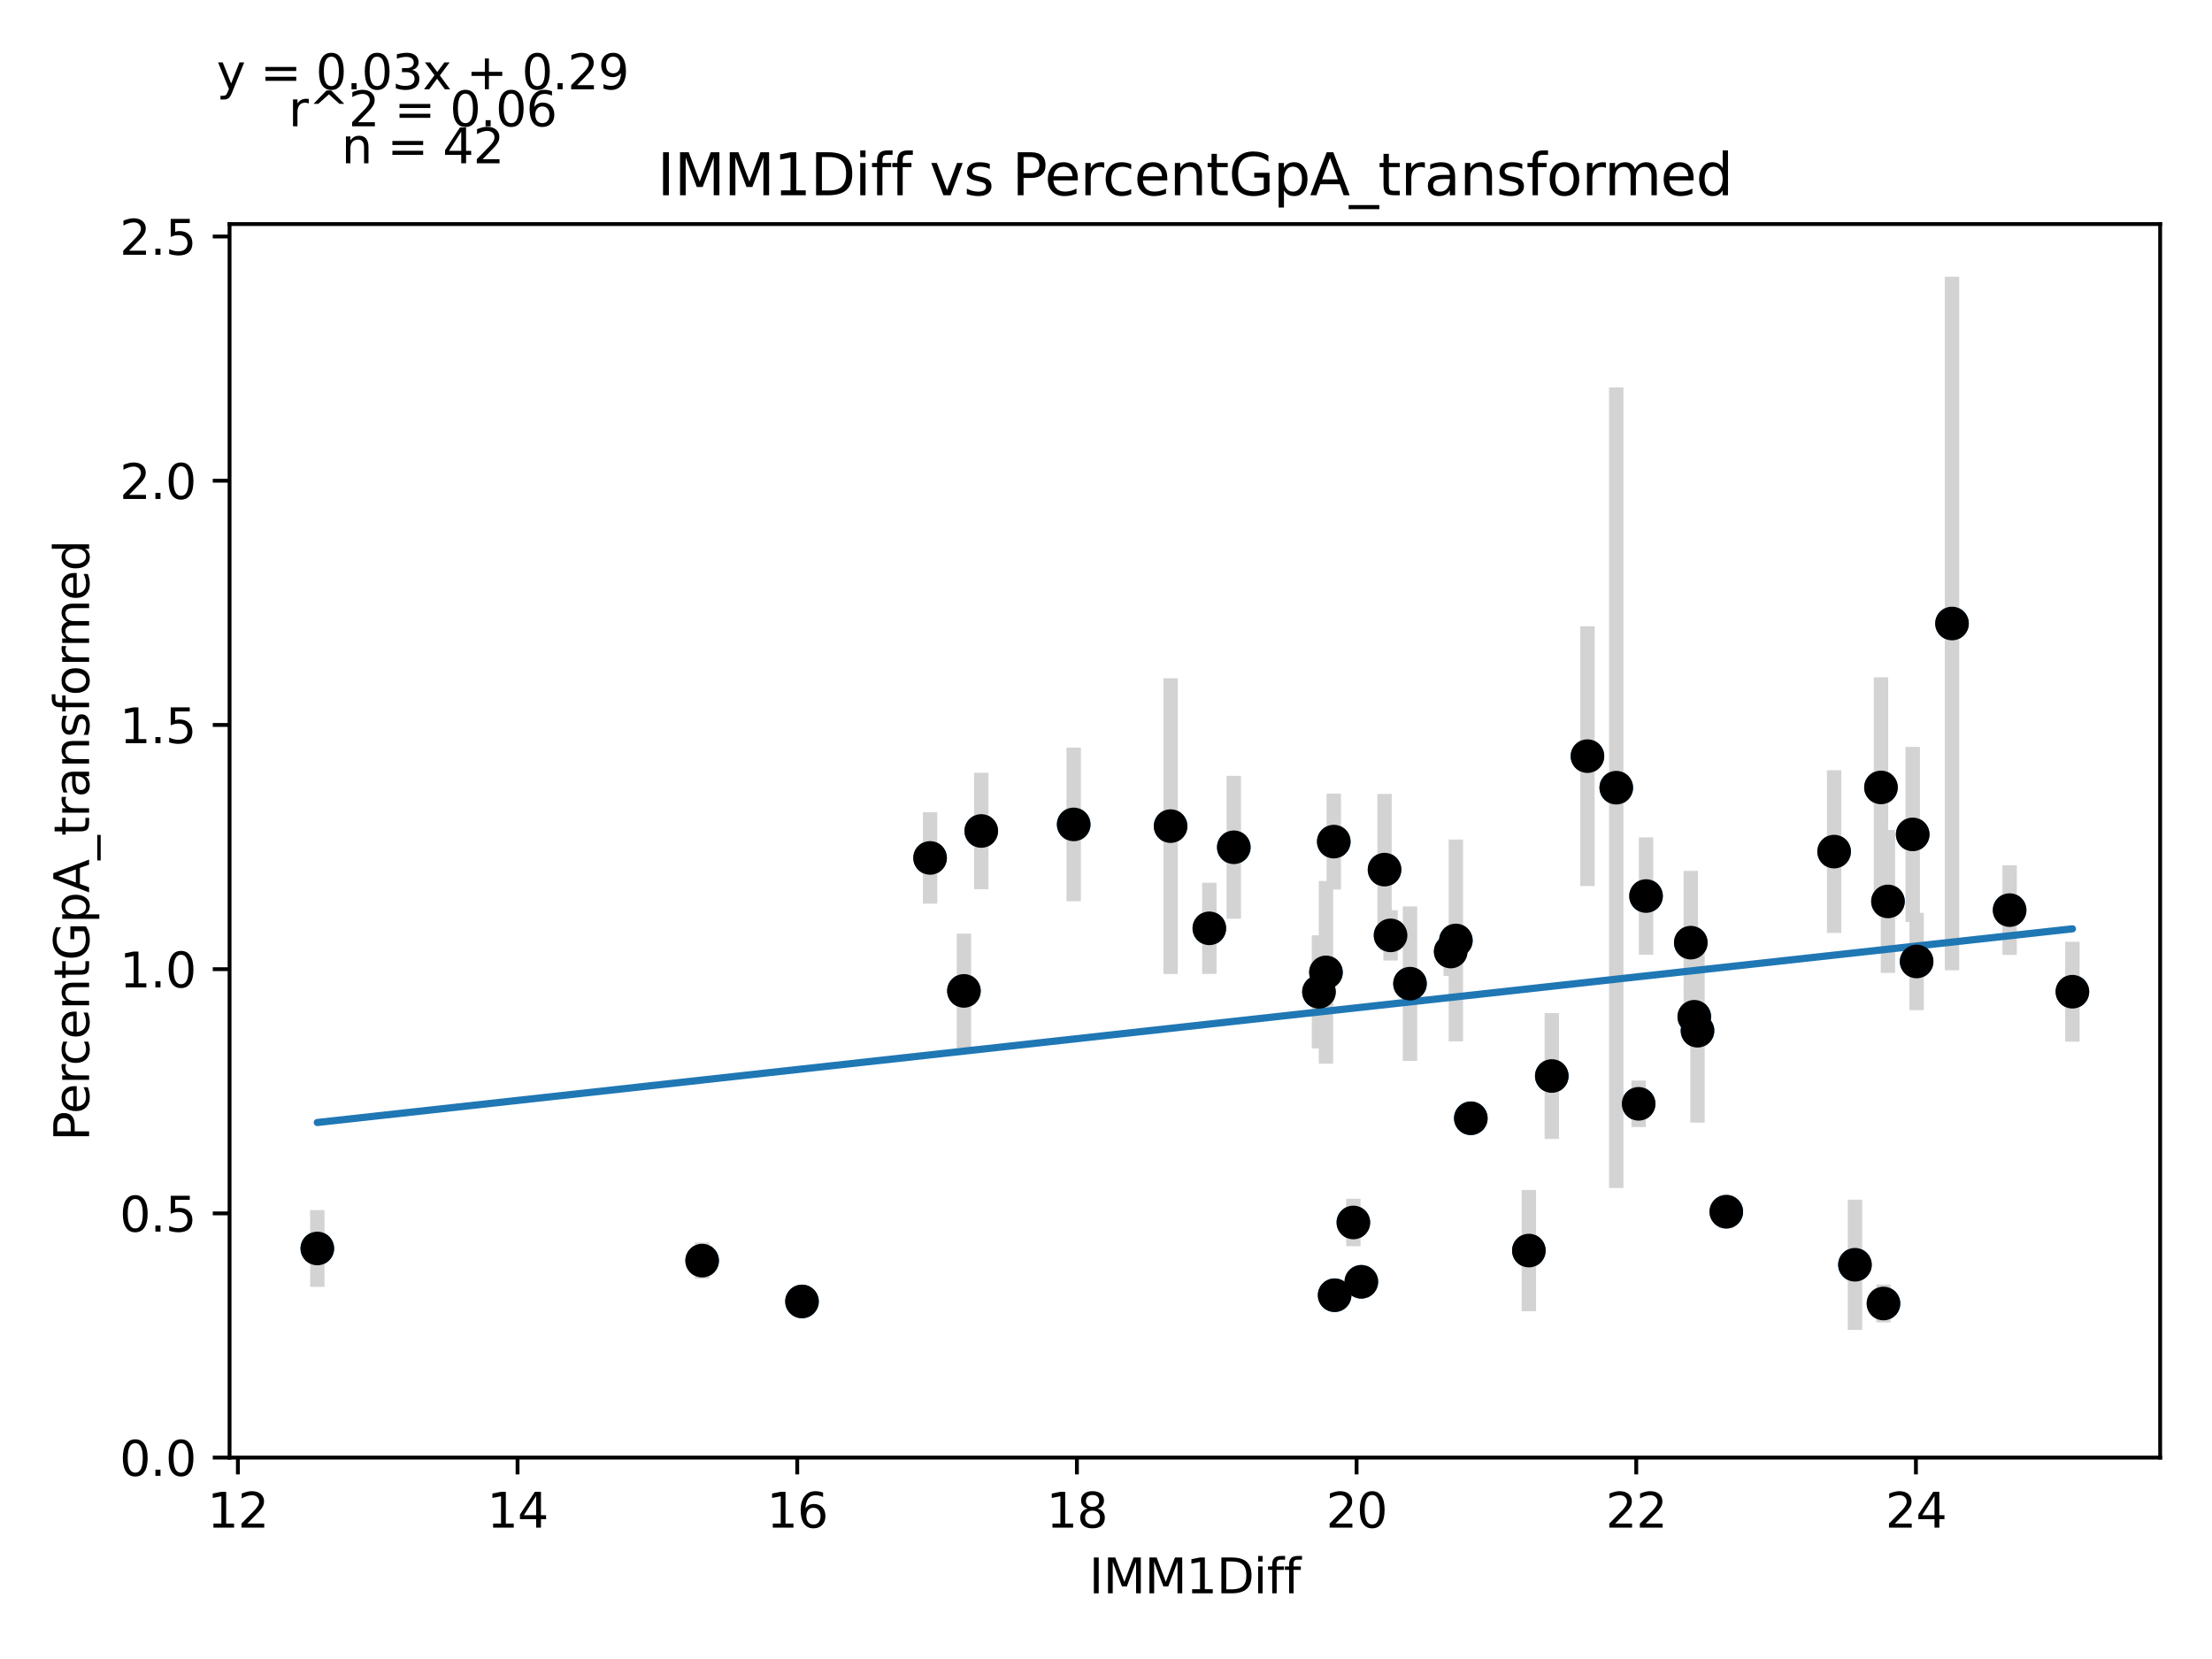 <?xml version="1.0" encoding="utf-8" standalone="no"?>
<!DOCTYPE svg PUBLIC "-//W3C//DTD SVG 1.1//EN"
  "http://www.w3.org/Graphics/SVG/1.1/DTD/svg11.dtd">
<svg xmlns:xlink="http://www.w3.org/1999/xlink" width="460.8pt" height="345.6pt" viewBox="0 0 460.8 345.6" xmlns="http://www.w3.org/2000/svg" version="1.1">
 <defs>
  <style type="text/css">*{stroke-linejoin: round; stroke-linecap: butt}</style>
 </defs>
 <g id="figure_1">
  <g id="patch_1">
   <path d="M 0 345.6 
L 460.8 345.6 
L 460.8 0 
L 0 0 
z
" style="fill: #ffffff"/>
  </g>
  <g id="axes_1">
   <g id="patch_2">
    <path d="M 47.821 303.64 
L 450 303.64 
L 450 46.676 
L 47.821 46.676 
z
" style="fill: #ffffff"/>
   </g>
   <g id="PathCollection_1">
    <defs>
     <path id="me046b82953" d="M 0 3 
C 0.796 3 1.559 2.684 2.121 2.121 
C 2.684 1.559 3 0.796 3 0 
C 3 -0.796 2.684 -1.559 2.121 -2.121 
C 1.559 -2.684 0.796 -3 0 -3 
C -0.796 -3 -1.559 -2.684 -2.121 -2.121 
C -2.684 -1.559 -3 -0.796 -3 0 
C -3 0.796 -2.684 1.559 -2.121 2.121 
C -1.559 2.684 -0.796 3 0 3 
z
" style="stroke: #1f77b4"/>
    </defs>
    <g clip-path="url(#paa3125870a)">
     <use xlink:href="#me046b82953" x="243.856" y="172.097" style="fill: #1f77b4; stroke: #1f77b4"/>
     <use xlink:href="#me046b82953" x="293.728" y="204.915" style="fill: #1f77b4; stroke: #1f77b4"/>
     <use xlink:href="#me046b82953" x="391.839" y="164.036" style="fill: #1f77b4; stroke: #1f77b4"/>
     <use xlink:href="#me046b82953" x="393.296" y="187.782" style="fill: #1f77b4; stroke: #1f77b4"/>
     <use xlink:href="#me046b82953" x="342.9" y="186.662" style="fill: #1f77b4; stroke: #1f77b4"/>
     <use xlink:href="#me046b82953" x="277.852" y="175.323" style="fill: #1f77b4; stroke: #1f77b4"/>
     <use xlink:href="#me046b82953" x="352.222" y="196.373" style="fill: #1f77b4; stroke: #1f77b4"/>
     <use xlink:href="#me046b82953" x="289.679" y="194.854" style="fill: #1f77b4; stroke: #1f77b4"/>
     <use xlink:href="#me046b82953" x="274.764" y="206.623" style="fill: #1f77b4; stroke: #1f77b4"/>
     <use xlink:href="#me046b82953" x="257.023" y="176.504" style="fill: #1f77b4; stroke: #1f77b4"/>
     <use xlink:href="#me046b82953" x="406.638" y="129.888" style="fill: #1f77b4; stroke: #1f77b4"/>
     <use xlink:href="#me046b82953" x="276.22" y="202.56" style="fill: #1f77b4; stroke: #1f77b4"/>
     <use xlink:href="#me046b82953" x="193.752" y="178.722" style="fill: #1f77b4; stroke: #1f77b4"/>
     <use xlink:href="#me046b82953" x="353.62" y="214.717" style="fill: #1f77b4; stroke: #1f77b4"/>
     <use xlink:href="#me046b82953" x="398.452" y="173.821" style="fill: #1f77b4; stroke: #1f77b4"/>
     <use xlink:href="#me046b82953" x="431.719" y="206.592" style="fill: #1f77b4; stroke: #1f77b4"/>
     <use xlink:href="#me046b82953" x="167.068" y="271.117" style="fill: #1f77b4; stroke: #1f77b4"/>
     <use xlink:href="#me046b82953" x="330.695" y="157.519" style="fill: #1f77b4; stroke: #1f77b4"/>
     <use xlink:href="#me046b82953" x="251.926" y="193.387" style="fill: #1f77b4; stroke: #1f77b4"/>
     <use xlink:href="#me046b82953" x="382.081" y="177.405" style="fill: #1f77b4; stroke: #1f77b4"/>
     <use xlink:href="#me046b82953" x="303.283" y="195.916" style="fill: #1f77b4; stroke: #1f77b4"/>
     <use xlink:href="#me046b82953" x="146.269" y="262.611" style="fill: #1f77b4; stroke: #1f77b4"/>
     <use xlink:href="#me046b82953" x="302.205" y="198.224" style="fill: #1f77b4; stroke: #1f77b4"/>
     <use xlink:href="#me046b82953" x="418.64" y="189.593" style="fill: #1f77b4; stroke: #1f77b4"/>
     <use xlink:href="#me046b82953" x="399.268" y="200.292" style="fill: #1f77b4; stroke: #1f77b4"/>
     <use xlink:href="#me046b82953" x="288.426" y="181.159" style="fill: #1f77b4; stroke: #1f77b4"/>
     <use xlink:href="#me046b82953" x="204.414" y="173.109" style="fill: #1f77b4; stroke: #1f77b4"/>
     <use xlink:href="#me046b82953" x="336.695" y="164.09" style="fill: #1f77b4; stroke: #1f77b4"/>
     <use xlink:href="#me046b82953" x="341.356" y="229.945" style="fill: #1f77b4; stroke: #1f77b4"/>
     <use xlink:href="#me046b82953" x="66.102" y="260.08" style="fill: #1f77b4; stroke: #1f77b4"/>
     <use xlink:href="#me046b82953" x="352.95" y="211.812" style="fill: #1f77b4; stroke: #1f77b4"/>
     <use xlink:href="#me046b82953" x="223.669" y="171.739" style="fill: #1f77b4; stroke: #1f77b4"/>
     <use xlink:href="#me046b82953" x="323.266" y="224.154" style="fill: #1f77b4; stroke: #1f77b4"/>
     <use xlink:href="#me046b82953" x="281.93" y="254.663" style="fill: #1f77b4; stroke: #1f77b4"/>
     <use xlink:href="#me046b82953" x="283.59" y="267.025" style="fill: #1f77b4; stroke: #1f77b4"/>
     <use xlink:href="#me046b82953" x="278.027" y="269.819" style="fill: #1f77b4; stroke: #1f77b4"/>
     <use xlink:href="#me046b82953" x="306.4" y="232.956" style="fill: #1f77b4; stroke: #1f77b4"/>
     <use xlink:href="#me046b82953" x="359.621" y="252.423" style="fill: #1f77b4; stroke: #1f77b4"/>
     <use xlink:href="#me046b82953" x="386.421" y="263.474" style="fill: #1f77b4; stroke: #1f77b4"/>
     <use xlink:href="#me046b82953" x="392.364" y="271.545" style="fill: #1f77b4; stroke: #1f77b4"/>
     <use xlink:href="#me046b82953" x="318.489" y="260.517" style="fill: #1f77b4; stroke: #1f77b4"/>
     <use xlink:href="#me046b82953" x="200.802" y="206.421" style="fill: #1f77b4; stroke: #1f77b4"/>
    </g>
   </g>
   <g id="matplotlib.axis_1">
    <g id="xtick_1">
     <g id="line2d_1">
      <defs>
       <path id="m71edb6d41e" d="M 0 0 
L 0 3.5 
" style="stroke: #000000; stroke-width: 0.8"/>
      </defs>
      <g>
       <use xlink:href="#m71edb6d41e" x="49.556" y="303.64" style="stroke: #000000; stroke-width: 0.8"/>
      </g>
     </g>
     <g id="text_1">
      <!-- 12 -->
      <g transform="translate(43.193 318.238)scale(0.1 -0.1)">
       <defs>
        <path id="DejaVuSans-31" d="M 794 531 
L 1825 531 
L 1825 4091 
L 703 3866 
L 703 4441 
L 1819 4666 
L 2450 4666 
L 2450 531 
L 3481 531 
L 3481 0 
L 794 0 
L 794 531 
z
" transform="scale(0.016)"/>
        <path id="DejaVuSans-32" d="M 1228 531 
L 3431 531 
L 3431 0 
L 469 0 
L 469 531 
Q 828 903 1448 1529 
Q 2069 2156 2228 2338 
Q 2531 2678 2651 2914 
Q 2772 3150 2772 3378 
Q 2772 3750 2511 3984 
Q 2250 4219 1831 4219 
Q 1534 4219 1204 4116 
Q 875 4013 500 3803 
L 500 4441 
Q 881 4594 1212 4672 
Q 1544 4750 1819 4750 
Q 2544 4750 2975 4387 
Q 3406 4025 3406 3419 
Q 3406 3131 3298 2873 
Q 3191 2616 2906 2266 
Q 2828 2175 2409 1742 
Q 1991 1309 1228 531 
z
" transform="scale(0.016)"/>
       </defs>
       <use xlink:href="#DejaVuSans-31"/>
       <use xlink:href="#DejaVuSans-32" x="63.623"/>
      </g>
     </g>
    </g>
    <g id="xtick_2">
     <g id="line2d_2">
      <g>
       <use xlink:href="#m71edb6d41e" x="107.817" y="303.64" style="stroke: #000000; stroke-width: 0.8"/>
      </g>
     </g>
     <g id="text_2">
      <!-- 14 -->
      <g transform="translate(101.454 318.238)scale(0.1 -0.1)">
       <defs>
        <path id="DejaVuSans-34" d="M 2419 4116 
L 825 1625 
L 2419 1625 
L 2419 4116 
z
M 2253 4666 
L 3047 4666 
L 3047 1625 
L 3713 1625 
L 3713 1100 
L 3047 1100 
L 3047 0 
L 2419 0 
L 2419 1100 
L 313 1100 
L 313 1709 
L 2253 4666 
z
" transform="scale(0.016)"/>
       </defs>
       <use xlink:href="#DejaVuSans-31"/>
       <use xlink:href="#DejaVuSans-34" x="63.623"/>
      </g>
     </g>
    </g>
    <g id="xtick_3">
     <g id="line2d_3">
      <g>
       <use xlink:href="#m71edb6d41e" x="166.078" y="303.64" style="stroke: #000000; stroke-width: 0.8"/>
      </g>
     </g>
     <g id="text_3">
      <!-- 16 -->
      <g transform="translate(159.716 318.238)scale(0.1 -0.1)">
       <defs>
        <path id="DejaVuSans-36" d="M 2113 2584 
Q 1688 2584 1439 2293 
Q 1191 2003 1191 1497 
Q 1191 994 1439 701 
Q 1688 409 2113 409 
Q 2538 409 2786 701 
Q 3034 994 3034 1497 
Q 3034 2003 2786 2293 
Q 2538 2584 2113 2584 
z
M 3366 4563 
L 3366 3988 
Q 3128 4100 2886 4159 
Q 2644 4219 2406 4219 
Q 1781 4219 1451 3797 
Q 1122 3375 1075 2522 
Q 1259 2794 1537 2939 
Q 1816 3084 2150 3084 
Q 2853 3084 3261 2657 
Q 3669 2231 3669 1497 
Q 3669 778 3244 343 
Q 2819 -91 2113 -91 
Q 1303 -91 875 529 
Q 447 1150 447 2328 
Q 447 3434 972 4092 
Q 1497 4750 2381 4750 
Q 2619 4750 2861 4703 
Q 3103 4656 3366 4563 
z
" transform="scale(0.016)"/>
       </defs>
       <use xlink:href="#DejaVuSans-31"/>
       <use xlink:href="#DejaVuSans-36" x="63.623"/>
      </g>
     </g>
    </g>
    <g id="xtick_4">
     <g id="line2d_4">
      <g>
       <use xlink:href="#m71edb6d41e" x="224.339" y="303.64" style="stroke: #000000; stroke-width: 0.8"/>
      </g>
     </g>
     <g id="text_4">
      <!-- 18 -->
      <g transform="translate(217.977 318.238)scale(0.1 -0.1)">
       <defs>
        <path id="DejaVuSans-38" d="M 2034 2216 
Q 1584 2216 1326 1975 
Q 1069 1734 1069 1313 
Q 1069 891 1326 650 
Q 1584 409 2034 409 
Q 2484 409 2743 651 
Q 3003 894 3003 1313 
Q 3003 1734 2745 1975 
Q 2488 2216 2034 2216 
z
M 1403 2484 
Q 997 2584 770 2862 
Q 544 3141 544 3541 
Q 544 4100 942 4425 
Q 1341 4750 2034 4750 
Q 2731 4750 3128 4425 
Q 3525 4100 3525 3541 
Q 3525 3141 3298 2862 
Q 3072 2584 2669 2484 
Q 3125 2378 3379 2068 
Q 3634 1759 3634 1313 
Q 3634 634 3220 271 
Q 2806 -91 2034 -91 
Q 1263 -91 848 271 
Q 434 634 434 1313 
Q 434 1759 690 2068 
Q 947 2378 1403 2484 
z
M 1172 3481 
Q 1172 3119 1398 2916 
Q 1625 2713 2034 2713 
Q 2441 2713 2670 2916 
Q 2900 3119 2900 3481 
Q 2900 3844 2670 4047 
Q 2441 4250 2034 4250 
Q 1625 4250 1398 4047 
Q 1172 3844 1172 3481 
z
" transform="scale(0.016)"/>
       </defs>
       <use xlink:href="#DejaVuSans-31"/>
       <use xlink:href="#DejaVuSans-38" x="63.623"/>
      </g>
     </g>
    </g>
    <g id="xtick_5">
     <g id="line2d_5">
      <g>
       <use xlink:href="#m71edb6d41e" x="282.6" y="303.64" style="stroke: #000000; stroke-width: 0.8"/>
      </g>
     </g>
     <g id="text_5">
      <!-- 20 -->
      <g transform="translate(276.238 318.238)scale(0.1 -0.1)">
       <defs>
        <path id="DejaVuSans-30" d="M 2034 4250 
Q 1547 4250 1301 3770 
Q 1056 3291 1056 2328 
Q 1056 1369 1301 889 
Q 1547 409 2034 409 
Q 2525 409 2770 889 
Q 3016 1369 3016 2328 
Q 3016 3291 2770 3770 
Q 2525 4250 2034 4250 
z
M 2034 4750 
Q 2819 4750 3233 4129 
Q 3647 3509 3647 2328 
Q 3647 1150 3233 529 
Q 2819 -91 2034 -91 
Q 1250 -91 836 529 
Q 422 1150 422 2328 
Q 422 3509 836 4129 
Q 1250 4750 2034 4750 
z
" transform="scale(0.016)"/>
       </defs>
       <use xlink:href="#DejaVuSans-32"/>
       <use xlink:href="#DejaVuSans-30" x="63.623"/>
      </g>
     </g>
    </g>
    <g id="xtick_6">
     <g id="line2d_6">
      <g>
       <use xlink:href="#m71edb6d41e" x="340.861" y="303.64" style="stroke: #000000; stroke-width: 0.8"/>
      </g>
     </g>
     <g id="text_6">
      <!-- 22 -->
      <g transform="translate(334.499 318.238)scale(0.1 -0.1)">
       <use xlink:href="#DejaVuSans-32"/>
       <use xlink:href="#DejaVuSans-32" x="63.623"/>
      </g>
     </g>
    </g>
    <g id="xtick_7">
     <g id="line2d_7">
      <g>
       <use xlink:href="#m71edb6d41e" x="399.122" y="303.64" style="stroke: #000000; stroke-width: 0.8"/>
      </g>
     </g>
     <g id="text_7">
      <!-- 24 -->
      <g transform="translate(392.76 318.238)scale(0.1 -0.1)">
       <use xlink:href="#DejaVuSans-32"/>
       <use xlink:href="#DejaVuSans-34" x="63.623"/>
      </g>
     </g>
    </g>
    <g id="text_8">
     <!-- IMM1Diff -->
     <g transform="translate(226.867 331.917)scale(0.1 -0.1)">
      <defs>
       <path id="DejaVuSans-49" d="M 628 4666 
L 1259 4666 
L 1259 0 
L 628 0 
L 628 4666 
z
" transform="scale(0.016)"/>
       <path id="DejaVuSans-4d" d="M 628 4666 
L 1569 4666 
L 2759 1491 
L 3956 4666 
L 4897 4666 
L 4897 0 
L 4281 0 
L 4281 4097 
L 3078 897 
L 2444 897 
L 1241 4097 
L 1241 0 
L 628 0 
L 628 4666 
z
" transform="scale(0.016)"/>
       <path id="DejaVuSans-44" d="M 1259 4147 
L 1259 519 
L 2022 519 
Q 2988 519 3436 956 
Q 3884 1394 3884 2338 
Q 3884 3275 3436 3711 
Q 2988 4147 2022 4147 
L 1259 4147 
z
M 628 4666 
L 1925 4666 
Q 3281 4666 3915 4102 
Q 4550 3538 4550 2338 
Q 4550 1131 3912 565 
Q 3275 0 1925 0 
L 628 0 
L 628 4666 
z
" transform="scale(0.016)"/>
       <path id="DejaVuSans-69" d="M 603 3500 
L 1178 3500 
L 1178 0 
L 603 0 
L 603 3500 
z
M 603 4863 
L 1178 4863 
L 1178 4134 
L 603 4134 
L 603 4863 
z
" transform="scale(0.016)"/>
       <path id="DejaVuSans-66" d="M 2375 4863 
L 2375 4384 
L 1825 4384 
Q 1516 4384 1395 4259 
Q 1275 4134 1275 3809 
L 1275 3500 
L 2222 3500 
L 2222 3053 
L 1275 3053 
L 1275 0 
L 697 0 
L 697 3053 
L 147 3053 
L 147 3500 
L 697 3500 
L 697 3744 
Q 697 4328 969 4595 
Q 1241 4863 1831 4863 
L 2375 4863 
z
" transform="scale(0.016)"/>
      </defs>
      <use xlink:href="#DejaVuSans-49"/>
      <use xlink:href="#DejaVuSans-4d" x="29.492"/>
      <use xlink:href="#DejaVuSans-4d" x="115.771"/>
      <use xlink:href="#DejaVuSans-31" x="202.051"/>
      <use xlink:href="#DejaVuSans-44" x="265.674"/>
      <use xlink:href="#DejaVuSans-69" x="342.676"/>
      <use xlink:href="#DejaVuSans-66" x="370.459"/>
      <use xlink:href="#DejaVuSans-66" x="405.664"/>
     </g>
    </g>
   </g>
   <g id="matplotlib.axis_2">
    <g id="ytick_1">
     <g id="line2d_8">
      <defs>
       <path id="me86c419b49" d="M 0 0 
L -3.5 0 
" style="stroke: #000000; stroke-width: 0.8"/>
      </defs>
      <g>
       <use xlink:href="#me86c419b49" x="47.821" y="303.64" style="stroke: #000000; stroke-width: 0.8"/>
      </g>
     </g>
     <g id="text_9">
      <!-- 0.0 -->
      <g transform="translate(24.918 307.439)scale(0.1 -0.1)">
       <defs>
        <path id="DejaVuSans-2e" d="M 684 794 
L 1344 794 
L 1344 0 
L 684 0 
L 684 794 
z
" transform="scale(0.016)"/>
       </defs>
       <use xlink:href="#DejaVuSans-30"/>
       <use xlink:href="#DejaVuSans-2e" x="63.623"/>
       <use xlink:href="#DejaVuSans-30" x="95.41"/>
      </g>
     </g>
    </g>
    <g id="ytick_2">
     <g id="line2d_9">
      <g>
       <use xlink:href="#me86c419b49" x="47.821" y="252.766" style="stroke: #000000; stroke-width: 0.8"/>
      </g>
     </g>
     <g id="text_10">
      <!-- 0.5 -->
      <g transform="translate(24.918 256.566)scale(0.1 -0.1)">
       <defs>
        <path id="DejaVuSans-35" d="M 691 4666 
L 3169 4666 
L 3169 4134 
L 1269 4134 
L 1269 2991 
Q 1406 3038 1543 3061 
Q 1681 3084 1819 3084 
Q 2600 3084 3056 2656 
Q 3513 2228 3513 1497 
Q 3513 744 3044 326 
Q 2575 -91 1722 -91 
Q 1428 -91 1123 -41 
Q 819 9 494 109 
L 494 744 
Q 775 591 1075 516 
Q 1375 441 1709 441 
Q 2250 441 2565 725 
Q 2881 1009 2881 1497 
Q 2881 1984 2565 2268 
Q 2250 2553 1709 2553 
Q 1456 2553 1204 2497 
Q 953 2441 691 2322 
L 691 4666 
z
" transform="scale(0.016)"/>
       </defs>
       <use xlink:href="#DejaVuSans-30"/>
       <use xlink:href="#DejaVuSans-2e" x="63.623"/>
       <use xlink:href="#DejaVuSans-35" x="95.41"/>
      </g>
     </g>
    </g>
    <g id="ytick_3">
     <g id="line2d_10">
      <g>
       <use xlink:href="#me86c419b49" x="47.821" y="201.893" style="stroke: #000000; stroke-width: 0.8"/>
      </g>
     </g>
     <g id="text_11">
      <!-- 1.0 -->
      <g transform="translate(24.918 205.692)scale(0.1 -0.1)">
       <use xlink:href="#DejaVuSans-31"/>
       <use xlink:href="#DejaVuSans-2e" x="63.623"/>
       <use xlink:href="#DejaVuSans-30" x="95.41"/>
      </g>
     </g>
    </g>
    <g id="ytick_4">
     <g id="line2d_11">
      <g>
       <use xlink:href="#me86c419b49" x="47.821" y="151.019" style="stroke: #000000; stroke-width: 0.8"/>
      </g>
     </g>
     <g id="text_12">
      <!-- 1.5 -->
      <g transform="translate(24.918 154.818)scale(0.1 -0.1)">
       <use xlink:href="#DejaVuSans-31"/>
       <use xlink:href="#DejaVuSans-2e" x="63.623"/>
       <use xlink:href="#DejaVuSans-35" x="95.41"/>
      </g>
     </g>
    </g>
    <g id="ytick_5">
     <g id="line2d_12">
      <g>
       <use xlink:href="#me86c419b49" x="47.821" y="100.145" style="stroke: #000000; stroke-width: 0.8"/>
      </g>
     </g>
     <g id="text_13">
      <!-- 2.0 -->
      <g transform="translate(24.918 103.944)scale(0.1 -0.1)">
       <use xlink:href="#DejaVuSans-32"/>
       <use xlink:href="#DejaVuSans-2e" x="63.623"/>
       <use xlink:href="#DejaVuSans-30" x="95.41"/>
      </g>
     </g>
    </g>
    <g id="ytick_6">
     <g id="line2d_13">
      <g>
       <use xlink:href="#me86c419b49" x="47.821" y="49.272" style="stroke: #000000; stroke-width: 0.8"/>
      </g>
     </g>
     <g id="text_14">
      <!-- 2.5 -->
      <g transform="translate(24.918 53.071)scale(0.1 -0.1)">
       <use xlink:href="#DejaVuSans-32"/>
       <use xlink:href="#DejaVuSans-2e" x="63.623"/>
       <use xlink:href="#DejaVuSans-35" x="95.41"/>
      </g>
     </g>
    </g>
    <g id="text_15">
     <!-- PercentGpA_transformed -->
     <g transform="translate(18.56 237.696)rotate(-90)scale(0.1 -0.1)">
      <defs>
       <path id="DejaVuSans-50" d="M 1259 4147 
L 1259 2394 
L 2053 2394 
Q 2494 2394 2734 2622 
Q 2975 2850 2975 3272 
Q 2975 3691 2734 3919 
Q 2494 4147 2053 4147 
L 1259 4147 
z
M 628 4666 
L 2053 4666 
Q 2838 4666 3239 4311 
Q 3641 3956 3641 3272 
Q 3641 2581 3239 2228 
Q 2838 1875 2053 1875 
L 1259 1875 
L 1259 0 
L 628 0 
L 628 4666 
z
" transform="scale(0.016)"/>
       <path id="DejaVuSans-65" d="M 3597 1894 
L 3597 1613 
L 953 1613 
Q 991 1019 1311 708 
Q 1631 397 2203 397 
Q 2534 397 2845 478 
Q 3156 559 3463 722 
L 3463 178 
Q 3153 47 2828 -22 
Q 2503 -91 2169 -91 
Q 1331 -91 842 396 
Q 353 884 353 1716 
Q 353 2575 817 3079 
Q 1281 3584 2069 3584 
Q 2775 3584 3186 3129 
Q 3597 2675 3597 1894 
z
M 3022 2063 
Q 3016 2534 2758 2815 
Q 2500 3097 2075 3097 
Q 1594 3097 1305 2825 
Q 1016 2553 972 2059 
L 3022 2063 
z
" transform="scale(0.016)"/>
       <path id="DejaVuSans-72" d="M 2631 2963 
Q 2534 3019 2420 3045 
Q 2306 3072 2169 3072 
Q 1681 3072 1420 2755 
Q 1159 2438 1159 1844 
L 1159 0 
L 581 0 
L 581 3500 
L 1159 3500 
L 1159 2956 
Q 1341 3275 1631 3429 
Q 1922 3584 2338 3584 
Q 2397 3584 2469 3576 
Q 2541 3569 2628 3553 
L 2631 2963 
z
" transform="scale(0.016)"/>
       <path id="DejaVuSans-63" d="M 3122 3366 
L 3122 2828 
Q 2878 2963 2633 3030 
Q 2388 3097 2138 3097 
Q 1578 3097 1268 2742 
Q 959 2388 959 1747 
Q 959 1106 1268 751 
Q 1578 397 2138 397 
Q 2388 397 2633 464 
Q 2878 531 3122 666 
L 3122 134 
Q 2881 22 2623 -34 
Q 2366 -91 2075 -91 
Q 1284 -91 818 406 
Q 353 903 353 1747 
Q 353 2603 823 3093 
Q 1294 3584 2113 3584 
Q 2378 3584 2631 3529 
Q 2884 3475 3122 3366 
z
" transform="scale(0.016)"/>
       <path id="DejaVuSans-6e" d="M 3513 2113 
L 3513 0 
L 2938 0 
L 2938 2094 
Q 2938 2591 2744 2837 
Q 2550 3084 2163 3084 
Q 1697 3084 1428 2787 
Q 1159 2491 1159 1978 
L 1159 0 
L 581 0 
L 581 3500 
L 1159 3500 
L 1159 2956 
Q 1366 3272 1645 3428 
Q 1925 3584 2291 3584 
Q 2894 3584 3203 3211 
Q 3513 2838 3513 2113 
z
" transform="scale(0.016)"/>
       <path id="DejaVuSans-74" d="M 1172 4494 
L 1172 3500 
L 2356 3500 
L 2356 3053 
L 1172 3053 
L 1172 1153 
Q 1172 725 1289 603 
Q 1406 481 1766 481 
L 2356 481 
L 2356 0 
L 1766 0 
Q 1100 0 847 248 
Q 594 497 594 1153 
L 594 3053 
L 172 3053 
L 172 3500 
L 594 3500 
L 594 4494 
L 1172 4494 
z
" transform="scale(0.016)"/>
       <path id="DejaVuSans-47" d="M 3809 666 
L 3809 1919 
L 2778 1919 
L 2778 2438 
L 4434 2438 
L 4434 434 
Q 4069 175 3628 42 
Q 3188 -91 2688 -91 
Q 1594 -91 976 548 
Q 359 1188 359 2328 
Q 359 3472 976 4111 
Q 1594 4750 2688 4750 
Q 3144 4750 3555 4637 
Q 3966 4525 4313 4306 
L 4313 3634 
Q 3963 3931 3569 4081 
Q 3175 4231 2741 4231 
Q 1884 4231 1454 3753 
Q 1025 3275 1025 2328 
Q 1025 1384 1454 906 
Q 1884 428 2741 428 
Q 3075 428 3337 486 
Q 3600 544 3809 666 
z
" transform="scale(0.016)"/>
       <path id="DejaVuSans-70" d="M 1159 525 
L 1159 -1331 
L 581 -1331 
L 581 3500 
L 1159 3500 
L 1159 2969 
Q 1341 3281 1617 3432 
Q 1894 3584 2278 3584 
Q 2916 3584 3314 3078 
Q 3713 2572 3713 1747 
Q 3713 922 3314 415 
Q 2916 -91 2278 -91 
Q 1894 -91 1617 61 
Q 1341 213 1159 525 
z
M 3116 1747 
Q 3116 2381 2855 2742 
Q 2594 3103 2138 3103 
Q 1681 3103 1420 2742 
Q 1159 2381 1159 1747 
Q 1159 1113 1420 752 
Q 1681 391 2138 391 
Q 2594 391 2855 752 
Q 3116 1113 3116 1747 
z
" transform="scale(0.016)"/>
       <path id="DejaVuSans-41" d="M 2188 4044 
L 1331 1722 
L 3047 1722 
L 2188 4044 
z
M 1831 4666 
L 2547 4666 
L 4325 0 
L 3669 0 
L 3244 1197 
L 1141 1197 
L 716 0 
L 50 0 
L 1831 4666 
z
" transform="scale(0.016)"/>
       <path id="DejaVuSans-5f" d="M 3263 -1063 
L 3263 -1509 
L -63 -1509 
L -63 -1063 
L 3263 -1063 
z
" transform="scale(0.016)"/>
       <path id="DejaVuSans-61" d="M 2194 1759 
Q 1497 1759 1228 1600 
Q 959 1441 959 1056 
Q 959 750 1161 570 
Q 1363 391 1709 391 
Q 2188 391 2477 730 
Q 2766 1069 2766 1631 
L 2766 1759 
L 2194 1759 
z
M 3341 1997 
L 3341 0 
L 2766 0 
L 2766 531 
Q 2569 213 2275 61 
Q 1981 -91 1556 -91 
Q 1019 -91 701 211 
Q 384 513 384 1019 
Q 384 1609 779 1909 
Q 1175 2209 1959 2209 
L 2766 2209 
L 2766 2266 
Q 2766 2663 2505 2880 
Q 2244 3097 1772 3097 
Q 1472 3097 1187 3025 
Q 903 2953 641 2809 
L 641 3341 
Q 956 3463 1253 3523 
Q 1550 3584 1831 3584 
Q 2591 3584 2966 3190 
Q 3341 2797 3341 1997 
z
" transform="scale(0.016)"/>
       <path id="DejaVuSans-73" d="M 2834 3397 
L 2834 2853 
Q 2591 2978 2328 3040 
Q 2066 3103 1784 3103 
Q 1356 3103 1142 2972 
Q 928 2841 928 2578 
Q 928 2378 1081 2264 
Q 1234 2150 1697 2047 
L 1894 2003 
Q 2506 1872 2764 1633 
Q 3022 1394 3022 966 
Q 3022 478 2636 193 
Q 2250 -91 1575 -91 
Q 1294 -91 989 -36 
Q 684 19 347 128 
L 347 722 
Q 666 556 975 473 
Q 1284 391 1588 391 
Q 1994 391 2212 530 
Q 2431 669 2431 922 
Q 2431 1156 2273 1281 
Q 2116 1406 1581 1522 
L 1381 1569 
Q 847 1681 609 1914 
Q 372 2147 372 2553 
Q 372 3047 722 3315 
Q 1072 3584 1716 3584 
Q 2034 3584 2315 3537 
Q 2597 3491 2834 3397 
z
" transform="scale(0.016)"/>
       <path id="DejaVuSans-6f" d="M 1959 3097 
Q 1497 3097 1228 2736 
Q 959 2375 959 1747 
Q 959 1119 1226 758 
Q 1494 397 1959 397 
Q 2419 397 2687 759 
Q 2956 1122 2956 1747 
Q 2956 2369 2687 2733 
Q 2419 3097 1959 3097 
z
M 1959 3584 
Q 2709 3584 3137 3096 
Q 3566 2609 3566 1747 
Q 3566 888 3137 398 
Q 2709 -91 1959 -91 
Q 1206 -91 779 398 
Q 353 888 353 1747 
Q 353 2609 779 3096 
Q 1206 3584 1959 3584 
z
" transform="scale(0.016)"/>
       <path id="DejaVuSans-6d" d="M 3328 2828 
Q 3544 3216 3844 3400 
Q 4144 3584 4550 3584 
Q 5097 3584 5394 3201 
Q 5691 2819 5691 2113 
L 5691 0 
L 5113 0 
L 5113 2094 
Q 5113 2597 4934 2840 
Q 4756 3084 4391 3084 
Q 3944 3084 3684 2787 
Q 3425 2491 3425 1978 
L 3425 0 
L 2847 0 
L 2847 2094 
Q 2847 2600 2669 2842 
Q 2491 3084 2119 3084 
Q 1678 3084 1418 2786 
Q 1159 2488 1159 1978 
L 1159 0 
L 581 0 
L 581 3500 
L 1159 3500 
L 1159 2956 
Q 1356 3278 1631 3431 
Q 1906 3584 2284 3584 
Q 2666 3584 2933 3390 
Q 3200 3197 3328 2828 
z
" transform="scale(0.016)"/>
       <path id="DejaVuSans-64" d="M 2906 2969 
L 2906 4863 
L 3481 4863 
L 3481 0 
L 2906 0 
L 2906 525 
Q 2725 213 2448 61 
Q 2172 -91 1784 -91 
Q 1150 -91 751 415 
Q 353 922 353 1747 
Q 353 2572 751 3078 
Q 1150 3584 1784 3584 
Q 2172 3584 2448 3432 
Q 2725 3281 2906 2969 
z
M 947 1747 
Q 947 1113 1208 752 
Q 1469 391 1925 391 
Q 2381 391 2643 752 
Q 2906 1113 2906 1747 
Q 2906 2381 2643 2742 
Q 2381 3103 1925 3103 
Q 1469 3103 1208 2742 
Q 947 2381 947 1747 
z
" transform="scale(0.016)"/>
      </defs>
      <use xlink:href="#DejaVuSans-50"/>
      <use xlink:href="#DejaVuSans-65" x="56.678"/>
      <use xlink:href="#DejaVuSans-72" x="118.201"/>
      <use xlink:href="#DejaVuSans-63" x="157.064"/>
      <use xlink:href="#DejaVuSans-65" x="212.045"/>
      <use xlink:href="#DejaVuSans-6e" x="273.568"/>
      <use xlink:href="#DejaVuSans-74" x="336.947"/>
      <use xlink:href="#DejaVuSans-47" x="376.156"/>
      <use xlink:href="#DejaVuSans-70" x="453.646"/>
      <use xlink:href="#DejaVuSans-41" x="517.123"/>
      <use xlink:href="#DejaVuSans-5f" x="585.531"/>
      <use xlink:href="#DejaVuSans-74" x="635.531"/>
      <use xlink:href="#DejaVuSans-72" x="674.74"/>
      <use xlink:href="#DejaVuSans-61" x="715.854"/>
      <use xlink:href="#DejaVuSans-6e" x="777.133"/>
      <use xlink:href="#DejaVuSans-73" x="840.512"/>
      <use xlink:href="#DejaVuSans-66" x="892.611"/>
      <use xlink:href="#DejaVuSans-6f" x="927.816"/>
      <use xlink:href="#DejaVuSans-72" x="988.998"/>
      <use xlink:href="#DejaVuSans-6d" x="1028.361"/>
      <use xlink:href="#DejaVuSans-65" x="1125.773"/>
      <use xlink:href="#DejaVuSans-64" x="1187.297"/>
     </g>
    </g>
   </g>
   <g id="LineCollection_1">
    <path d="M 243.856 202.895 
L 243.856 141.3 
" clip-path="url(#paa3125870a)" style="fill: none; stroke: #d3d3d3; stroke-width: 3"/>
    <path d="M 293.728 221.007 
L 293.728 188.823 
" clip-path="url(#paa3125870a)" style="fill: none; stroke: #d3d3d3; stroke-width: 3"/>
    <path d="M 391.839 186.967 
L 391.839 141.105 
" clip-path="url(#paa3125870a)" style="fill: none; stroke: #d3d3d3; stroke-width: 3"/>
    <path d="M 393.296 202.676 
L 393.296 172.888 
" clip-path="url(#paa3125870a)" style="fill: none; stroke: #d3d3d3; stroke-width: 3"/>
    <path d="M 342.9 198.884 
L 342.9 174.441 
" clip-path="url(#paa3125870a)" style="fill: none; stroke: #d3d3d3; stroke-width: 3"/>
    <path d="M 277.852 185.318 
L 277.852 165.328 
" clip-path="url(#paa3125870a)" style="fill: none; stroke: #d3d3d3; stroke-width: 3"/>
    <path d="M 352.222 211.329 
L 352.222 181.417 
" clip-path="url(#paa3125870a)" style="fill: none; stroke: #d3d3d3; stroke-width: 3"/>
    <path d="M 289.679 200.096 
L 289.679 189.611 
" clip-path="url(#paa3125870a)" style="fill: none; stroke: #d3d3d3; stroke-width: 3"/>
    <path d="M 274.764 218.409 
L 274.764 194.838 
" clip-path="url(#paa3125870a)" style="fill: none; stroke: #d3d3d3; stroke-width: 3"/>
    <path d="M 257.023 191.385 
L 257.023 161.623 
" clip-path="url(#paa3125870a)" style="fill: none; stroke: #d3d3d3; stroke-width: 3"/>
    <path d="M 406.638 202.131 
L 406.638 57.645 
" clip-path="url(#paa3125870a)" style="fill: none; stroke: #d3d3d3; stroke-width: 3"/>
    <path d="M 276.22 221.595 
L 276.22 183.526 
" clip-path="url(#paa3125870a)" style="fill: none; stroke: #d3d3d3; stroke-width: 3"/>
    <path d="M 193.752 188.251 
L 193.752 169.192 
" clip-path="url(#paa3125870a)" style="fill: none; stroke: #d3d3d3; stroke-width: 3"/>
    <path d="M 353.62 233.862 
L 353.62 195.573 
" clip-path="url(#paa3125870a)" style="fill: none; stroke: #d3d3d3; stroke-width: 3"/>
    <path d="M 398.452 192.047 
L 398.452 155.595 
" clip-path="url(#paa3125870a)" style="fill: none; stroke: #d3d3d3; stroke-width: 3"/>
    <path d="M 431.719 216.99 
L 431.719 196.195 
" clip-path="url(#paa3125870a)" style="fill: none; stroke: #d3d3d3; stroke-width: 3"/>
    <path d="M 167.068 273.639 
L 167.068 268.595 
" clip-path="url(#paa3125870a)" style="fill: none; stroke: #d3d3d3; stroke-width: 3"/>
    <path d="M 330.695 184.576 
L 330.695 130.463 
" clip-path="url(#paa3125870a)" style="fill: none; stroke: #d3d3d3; stroke-width: 3"/>
    <path d="M 251.926 202.885 
L 251.926 183.889 
" clip-path="url(#paa3125870a)" style="fill: none; stroke: #d3d3d3; stroke-width: 3"/>
    <path d="M 382.081 194.35 
L 382.081 160.461 
" clip-path="url(#paa3125870a)" style="fill: none; stroke: #d3d3d3; stroke-width: 3"/>
    <path d="M 303.283 216.932 
L 303.283 174.9 
" clip-path="url(#paa3125870a)" style="fill: none; stroke: #d3d3d3; stroke-width: 3"/>
    <path d="M 146.269 266.363 
L 146.269 258.86 
" clip-path="url(#paa3125870a)" style="fill: none; stroke: #d3d3d3; stroke-width: 3"/>
    <path d="M 302.205 203.32 
L 302.205 193.128 
" clip-path="url(#paa3125870a)" style="fill: none; stroke: #d3d3d3; stroke-width: 3"/>
    <path d="M 418.64 198.929 
L 418.64 180.257 
" clip-path="url(#paa3125870a)" style="fill: none; stroke: #d3d3d3; stroke-width: 3"/>
    <path d="M 399.268 210.429 
L 399.268 190.154 
" clip-path="url(#paa3125870a)" style="fill: none; stroke: #d3d3d3; stroke-width: 3"/>
    <path d="M 288.426 196.937 
L 288.426 165.381 
" clip-path="url(#paa3125870a)" style="fill: none; stroke: #d3d3d3; stroke-width: 3"/>
    <path d="M 204.414 185.247 
L 204.414 160.97 
" clip-path="url(#paa3125870a)" style="fill: none; stroke: #d3d3d3; stroke-width: 3"/>
    <path d="M 336.695 247.486 
L 336.695 80.693 
" clip-path="url(#paa3125870a)" style="fill: none; stroke: #d3d3d3; stroke-width: 3"/>
    <path d="M 341.356 234.785 
L 341.356 225.105 
" clip-path="url(#paa3125870a)" style="fill: none; stroke: #d3d3d3; stroke-width: 3"/>
    <path d="M 66.102 268.072 
L 66.102 252.088 
" clip-path="url(#paa3125870a)" style="fill: none; stroke: #d3d3d3; stroke-width: 3"/>
    <path d="M 352.95 216.599 
L 352.95 207.025 
" clip-path="url(#paa3125870a)" style="fill: none; stroke: #d3d3d3; stroke-width: 3"/>
    <path d="M 223.669 187.746 
L 223.669 155.733 
" clip-path="url(#paa3125870a)" style="fill: none; stroke: #d3d3d3; stroke-width: 3"/>
    <path d="M 323.266 237.272 
L 323.266 211.035 
" clip-path="url(#paa3125870a)" style="fill: none; stroke: #d3d3d3; stroke-width: 3"/>
    <path d="M 281.93 259.614 
L 281.93 249.712 
" clip-path="url(#paa3125870a)" style="fill: none; stroke: #d3d3d3; stroke-width: 3"/>
    <path d="M 283.59 270.398 
L 283.59 263.652 
" clip-path="url(#paa3125870a)" style="fill: none; stroke: #d3d3d3; stroke-width: 3"/>
    <path d="M 278.027 270.408 
L 278.027 269.231 
" clip-path="url(#paa3125870a)" style="fill: none; stroke: #d3d3d3; stroke-width: 3"/>
    <path d="M 306.4 233.923 
L 306.4 231.988 
" clip-path="url(#paa3125870a)" style="fill: none; stroke: #d3d3d3; stroke-width: 3"/>
    <path d="M 359.621 255.89 
L 359.621 248.956 
" clip-path="url(#paa3125870a)" style="fill: none; stroke: #d3d3d3; stroke-width: 3"/>
    <path d="M 386.421 277.04 
L 386.421 249.908 
" clip-path="url(#paa3125870a)" style="fill: none; stroke: #d3d3d3; stroke-width: 3"/>
    <path d="M 392.364 275.489 
L 392.364 267.601 
" clip-path="url(#paa3125870a)" style="fill: none; stroke: #d3d3d3; stroke-width: 3"/>
    <path d="M 318.489 273.151 
L 318.489 247.884 
" clip-path="url(#paa3125870a)" style="fill: none; stroke: #d3d3d3; stroke-width: 3"/>
    <path d="M 200.802 218.352 
L 200.802 194.489 
" clip-path="url(#paa3125870a)" style="fill: none; stroke: #d3d3d3; stroke-width: 3"/>
   </g>
   <g id="line2d_14">
    <path d="M 243.856 214.222 
L 293.728 208.719 
L 391.839 197.893 
L 393.296 197.732 
L 342.9 203.293 
L 277.852 210.471 
L 352.222 202.264 
L 289.679 209.166 
L 274.764 210.812 
L 257.023 212.769 
L 406.638 196.26 
L 276.22 210.651 
L 193.752 219.751 
L 353.62 202.11 
L 398.452 197.163 
L 431.719 193.492 
L 167.068 222.695 
L 330.695 204.64 
L 251.926 213.332 
L 382.081 198.97 
L 303.283 207.665 
L 146.269 224.991 
L 302.205 207.784 
L 418.64 194.935 
L 399.268 197.073 
L 288.426 209.304 
L 204.414 218.575 
L 336.695 203.978 
L 341.356 203.463 
L 66.102 233.837 
L 352.95 202.184 
L 223.669 216.45 
L 323.266 205.46 
L 281.93 210.021 
L 283.59 209.838 
L 278.027 210.452 
L 306.4 207.321 
L 359.621 201.448 
L 386.421 198.491 
L 392.364 197.835 
L 318.489 205.987 
L 200.802 218.973 
" clip-path="url(#paa3125870a)" style="fill: none; stroke: #1f77b4; stroke-width: 1.5; stroke-linecap: square"/>
   </g>
   <g id="line2d_15">
    <defs>
     <path id="m3b42754ff7" d="M 0 3 
C 0.796 3 1.559 2.684 2.121 2.121 
C 2.684 1.559 3 0.796 3 0 
C 3 -0.796 2.684 -1.559 2.121 -2.121 
C 1.559 -2.684 0.796 -3 0 -3 
C -0.796 -3 -1.559 -2.684 -2.121 -2.121 
C -2.684 -1.559 -3 -0.796 -3 0 
C -3 0.796 -2.684 1.559 -2.121 2.121 
C -1.559 2.684 -0.796 3 0 3 
z
" style="stroke: #000000"/>
    </defs>
    <g clip-path="url(#paa3125870a)">
     <use xlink:href="#m3b42754ff7" x="243.856" y="172.097" style="stroke: #000000"/>
     <use xlink:href="#m3b42754ff7" x="293.728" y="204.915" style="stroke: #000000"/>
     <use xlink:href="#m3b42754ff7" x="391.839" y="164.036" style="stroke: #000000"/>
     <use xlink:href="#m3b42754ff7" x="393.296" y="187.782" style="stroke: #000000"/>
     <use xlink:href="#m3b42754ff7" x="342.9" y="186.662" style="stroke: #000000"/>
     <use xlink:href="#m3b42754ff7" x="277.852" y="175.323" style="stroke: #000000"/>
     <use xlink:href="#m3b42754ff7" x="352.222" y="196.373" style="stroke: #000000"/>
     <use xlink:href="#m3b42754ff7" x="289.679" y="194.854" style="stroke: #000000"/>
     <use xlink:href="#m3b42754ff7" x="274.764" y="206.623" style="stroke: #000000"/>
     <use xlink:href="#m3b42754ff7" x="257.023" y="176.504" style="stroke: #000000"/>
     <use xlink:href="#m3b42754ff7" x="406.638" y="129.888" style="stroke: #000000"/>
     <use xlink:href="#m3b42754ff7" x="276.22" y="202.56" style="stroke: #000000"/>
     <use xlink:href="#m3b42754ff7" x="193.752" y="178.722" style="stroke: #000000"/>
     <use xlink:href="#m3b42754ff7" x="353.62" y="214.717" style="stroke: #000000"/>
     <use xlink:href="#m3b42754ff7" x="398.452" y="173.821" style="stroke: #000000"/>
     <use xlink:href="#m3b42754ff7" x="431.719" y="206.592" style="stroke: #000000"/>
     <use xlink:href="#m3b42754ff7" x="167.068" y="271.117" style="stroke: #000000"/>
     <use xlink:href="#m3b42754ff7" x="330.695" y="157.519" style="stroke: #000000"/>
     <use xlink:href="#m3b42754ff7" x="251.926" y="193.387" style="stroke: #000000"/>
     <use xlink:href="#m3b42754ff7" x="382.081" y="177.405" style="stroke: #000000"/>
     <use xlink:href="#m3b42754ff7" x="303.283" y="195.916" style="stroke: #000000"/>
     <use xlink:href="#m3b42754ff7" x="146.269" y="262.611" style="stroke: #000000"/>
     <use xlink:href="#m3b42754ff7" x="302.205" y="198.224" style="stroke: #000000"/>
     <use xlink:href="#m3b42754ff7" x="418.64" y="189.593" style="stroke: #000000"/>
     <use xlink:href="#m3b42754ff7" x="399.268" y="200.292" style="stroke: #000000"/>
     <use xlink:href="#m3b42754ff7" x="288.426" y="181.159" style="stroke: #000000"/>
     <use xlink:href="#m3b42754ff7" x="204.414" y="173.109" style="stroke: #000000"/>
     <use xlink:href="#m3b42754ff7" x="336.695" y="164.09" style="stroke: #000000"/>
     <use xlink:href="#m3b42754ff7" x="341.356" y="229.945" style="stroke: #000000"/>
     <use xlink:href="#m3b42754ff7" x="66.102" y="260.08" style="stroke: #000000"/>
     <use xlink:href="#m3b42754ff7" x="352.95" y="211.812" style="stroke: #000000"/>
     <use xlink:href="#m3b42754ff7" x="223.669" y="171.739" style="stroke: #000000"/>
     <use xlink:href="#m3b42754ff7" x="323.266" y="224.154" style="stroke: #000000"/>
     <use xlink:href="#m3b42754ff7" x="281.93" y="254.663" style="stroke: #000000"/>
     <use xlink:href="#m3b42754ff7" x="283.59" y="267.025" style="stroke: #000000"/>
     <use xlink:href="#m3b42754ff7" x="278.027" y="269.819" style="stroke: #000000"/>
     <use xlink:href="#m3b42754ff7" x="306.4" y="232.956" style="stroke: #000000"/>
     <use xlink:href="#m3b42754ff7" x="359.621" y="252.423" style="stroke: #000000"/>
     <use xlink:href="#m3b42754ff7" x="386.421" y="263.474" style="stroke: #000000"/>
     <use xlink:href="#m3b42754ff7" x="392.364" y="271.545" style="stroke: #000000"/>
     <use xlink:href="#m3b42754ff7" x="318.489" y="260.517" style="stroke: #000000"/>
     <use xlink:href="#m3b42754ff7" x="200.802" y="206.421" style="stroke: #000000"/>
    </g>
   </g>
   <g id="patch_3">
    <path d="M 47.821 303.64 
L 47.821 46.676 
" style="fill: none; stroke: #000000; stroke-width: 0.8; stroke-linejoin: miter; stroke-linecap: square"/>
   </g>
   <g id="patch_4">
    <path d="M 450 303.64 
L 450 46.676 
" style="fill: none; stroke: #000000; stroke-width: 0.8; stroke-linejoin: miter; stroke-linecap: square"/>
   </g>
   <g id="patch_5">
    <path d="M 47.821 303.64 
L 450 303.64 
" style="fill: none; stroke: #000000; stroke-width: 0.8; stroke-linejoin: miter; stroke-linecap: square"/>
   </g>
   <g id="patch_6">
    <path d="M 47.821 46.676 
L 450 46.676 
" style="fill: none; stroke: #000000; stroke-width: 0.8; stroke-linejoin: miter; stroke-linecap: square"/>
   </g>
   <g id="text_16">
    <!-- y = 0.03x + 0.29 -->
    <g transform="translate(45.119 18.599)scale(0.1 -0.1)">
     <defs>
      <path id="DejaVuSans-79" d="M 2059 -325 
Q 1816 -950 1584 -1140 
Q 1353 -1331 966 -1331 
L 506 -1331 
L 506 -850 
L 844 -850 
Q 1081 -850 1212 -737 
Q 1344 -625 1503 -206 
L 1606 56 
L 191 3500 
L 800 3500 
L 1894 763 
L 2988 3500 
L 3597 3500 
L 2059 -325 
z
" transform="scale(0.016)"/>
      <path id="DejaVuSans-20" transform="scale(0.016)"/>
      <path id="DejaVuSans-3d" d="M 678 2906 
L 4684 2906 
L 4684 2381 
L 678 2381 
L 678 2906 
z
M 678 1631 
L 4684 1631 
L 4684 1100 
L 678 1100 
L 678 1631 
z
" transform="scale(0.016)"/>
      <path id="DejaVuSans-33" d="M 2597 2516 
Q 3050 2419 3304 2112 
Q 3559 1806 3559 1356 
Q 3559 666 3084 287 
Q 2609 -91 1734 -91 
Q 1441 -91 1130 -33 
Q 819 25 488 141 
L 488 750 
Q 750 597 1062 519 
Q 1375 441 1716 441 
Q 2309 441 2620 675 
Q 2931 909 2931 1356 
Q 2931 1769 2642 2001 
Q 2353 2234 1838 2234 
L 1294 2234 
L 1294 2753 
L 1863 2753 
Q 2328 2753 2575 2939 
Q 2822 3125 2822 3475 
Q 2822 3834 2567 4026 
Q 2313 4219 1838 4219 
Q 1578 4219 1281 4162 
Q 984 4106 628 3988 
L 628 4550 
Q 988 4650 1302 4700 
Q 1616 4750 1894 4750 
Q 2613 4750 3031 4423 
Q 3450 4097 3450 3541 
Q 3450 3153 3228 2886 
Q 3006 2619 2597 2516 
z
" transform="scale(0.016)"/>
      <path id="DejaVuSans-78" d="M 3513 3500 
L 2247 1797 
L 3578 0 
L 2900 0 
L 1881 1375 
L 863 0 
L 184 0 
L 1544 1831 
L 300 3500 
L 978 3500 
L 1906 2253 
L 2834 3500 
L 3513 3500 
z
" transform="scale(0.016)"/>
      <path id="DejaVuSans-2b" d="M 2944 4013 
L 2944 2272 
L 4684 2272 
L 4684 1741 
L 2944 1741 
L 2944 0 
L 2419 0 
L 2419 1741 
L 678 1741 
L 678 2272 
L 2419 2272 
L 2419 4013 
L 2944 4013 
z
" transform="scale(0.016)"/>
      <path id="DejaVuSans-39" d="M 703 97 
L 703 672 
Q 941 559 1184 500 
Q 1428 441 1663 441 
Q 2288 441 2617 861 
Q 2947 1281 2994 2138 
Q 2813 1869 2534 1725 
Q 2256 1581 1919 1581 
Q 1219 1581 811 2004 
Q 403 2428 403 3163 
Q 403 3881 828 4315 
Q 1253 4750 1959 4750 
Q 2769 4750 3195 4129 
Q 3622 3509 3622 2328 
Q 3622 1225 3098 567 
Q 2575 -91 1691 -91 
Q 1453 -91 1209 -44 
Q 966 3 703 97 
z
M 1959 2075 
Q 2384 2075 2632 2365 
Q 2881 2656 2881 3163 
Q 2881 3666 2632 3958 
Q 2384 4250 1959 4250 
Q 1534 4250 1286 3958 
Q 1038 3666 1038 3163 
Q 1038 2656 1286 2365 
Q 1534 2075 1959 2075 
z
" transform="scale(0.016)"/>
     </defs>
     <use xlink:href="#DejaVuSans-79"/>
     <use xlink:href="#DejaVuSans-20" x="59.18"/>
     <use xlink:href="#DejaVuSans-3d" x="90.967"/>
     <use xlink:href="#DejaVuSans-20" x="174.756"/>
     <use xlink:href="#DejaVuSans-30" x="206.543"/>
     <use xlink:href="#DejaVuSans-2e" x="270.166"/>
     <use xlink:href="#DejaVuSans-30" x="301.953"/>
     <use xlink:href="#DejaVuSans-33" x="365.576"/>
     <use xlink:href="#DejaVuSans-78" x="429.199"/>
     <use xlink:href="#DejaVuSans-20" x="488.379"/>
     <use xlink:href="#DejaVuSans-2b" x="520.166"/>
     <use xlink:href="#DejaVuSans-20" x="603.955"/>
     <use xlink:href="#DejaVuSans-30" x="635.742"/>
     <use xlink:href="#DejaVuSans-2e" x="699.365"/>
     <use xlink:href="#DejaVuSans-32" x="731.152"/>
     <use xlink:href="#DejaVuSans-39" x="794.775"/>
    </g>
   </g>
   <g id="text_17">
    <!-- r^2 = 0.06 -->
    <g transform="translate(60.112 26.308)scale(0.1 -0.1)">
     <defs>
      <path id="DejaVuSans-5e" d="M 2988 4666 
L 4684 2925 
L 4056 2925 
L 2681 4159 
L 1306 2925 
L 678 2925 
L 2375 4666 
L 2988 4666 
z
" transform="scale(0.016)"/>
     </defs>
     <use xlink:href="#DejaVuSans-72"/>
     <use xlink:href="#DejaVuSans-5e" x="41.113"/>
     <use xlink:href="#DejaVuSans-32" x="124.902"/>
     <use xlink:href="#DejaVuSans-20" x="188.525"/>
     <use xlink:href="#DejaVuSans-3d" x="220.312"/>
     <use xlink:href="#DejaVuSans-20" x="304.102"/>
     <use xlink:href="#DejaVuSans-30" x="335.889"/>
     <use xlink:href="#DejaVuSans-2e" x="399.512"/>
     <use xlink:href="#DejaVuSans-30" x="431.299"/>
     <use xlink:href="#DejaVuSans-36" x="494.922"/>
    </g>
   </g>
   <g id="text_18">
    <!-- n = 42 -->
    <g transform="translate(71.14 34.017)scale(0.1 -0.1)">
     <use xlink:href="#DejaVuSans-6e"/>
     <use xlink:href="#DejaVuSans-20" x="63.379"/>
     <use xlink:href="#DejaVuSans-3d" x="95.166"/>
     <use xlink:href="#DejaVuSans-20" x="178.955"/>
     <use xlink:href="#DejaVuSans-34" x="210.742"/>
     <use xlink:href="#DejaVuSans-32" x="274.365"/>
    </g>
   </g>
   <g id="text_19">
    <!-- IMM1Diff vs PercentGpA_transformed -->
    <g transform="translate(136.922 40.676)scale(0.12 -0.12)">
     <defs>
      <path id="DejaVuSans-76" d="M 191 3500 
L 800 3500 
L 1894 563 
L 2988 3500 
L 3597 3500 
L 2284 0 
L 1503 0 
L 191 3500 
z
" transform="scale(0.016)"/>
     </defs>
     <use xlink:href="#DejaVuSans-49"/>
     <use xlink:href="#DejaVuSans-4d" x="29.492"/>
     <use xlink:href="#DejaVuSans-4d" x="115.771"/>
     <use xlink:href="#DejaVuSans-31" x="202.051"/>
     <use xlink:href="#DejaVuSans-44" x="265.674"/>
     <use xlink:href="#DejaVuSans-69" x="342.676"/>
     <use xlink:href="#DejaVuSans-66" x="370.459"/>
     <use xlink:href="#DejaVuSans-66" x="405.664"/>
     <use xlink:href="#DejaVuSans-20" x="440.869"/>
     <use xlink:href="#DejaVuSans-76" x="472.656"/>
     <use xlink:href="#DejaVuSans-73" x="531.836"/>
     <use xlink:href="#DejaVuSans-20" x="583.936"/>
     <use xlink:href="#DejaVuSans-50" x="615.723"/>
     <use xlink:href="#DejaVuSans-65" x="672.4"/>
     <use xlink:href="#DejaVuSans-72" x="733.924"/>
     <use xlink:href="#DejaVuSans-63" x="772.787"/>
     <use xlink:href="#DejaVuSans-65" x="827.768"/>
     <use xlink:href="#DejaVuSans-6e" x="889.291"/>
     <use xlink:href="#DejaVuSans-74" x="952.67"/>
     <use xlink:href="#DejaVuSans-47" x="991.879"/>
     <use xlink:href="#DejaVuSans-70" x="1069.369"/>
     <use xlink:href="#DejaVuSans-41" x="1132.846"/>
     <use xlink:href="#DejaVuSans-5f" x="1201.254"/>
     <use xlink:href="#DejaVuSans-74" x="1251.254"/>
     <use xlink:href="#DejaVuSans-72" x="1290.463"/>
     <use xlink:href="#DejaVuSans-61" x="1331.576"/>
     <use xlink:href="#DejaVuSans-6e" x="1392.855"/>
     <use xlink:href="#DejaVuSans-73" x="1456.234"/>
     <use xlink:href="#DejaVuSans-66" x="1508.334"/>
     <use xlink:href="#DejaVuSans-6f" x="1543.539"/>
     <use xlink:href="#DejaVuSans-72" x="1604.721"/>
     <use xlink:href="#DejaVuSans-6d" x="1644.084"/>
     <use xlink:href="#DejaVuSans-65" x="1741.496"/>
     <use xlink:href="#DejaVuSans-64" x="1803.02"/>
    </g>
   </g>
  </g>
 </g>
 <defs>
  <clipPath id="paa3125870a">
   <rect x="47.821" y="46.676" width="402.179" height="256.964"/>
  </clipPath>
 </defs>
</svg>
